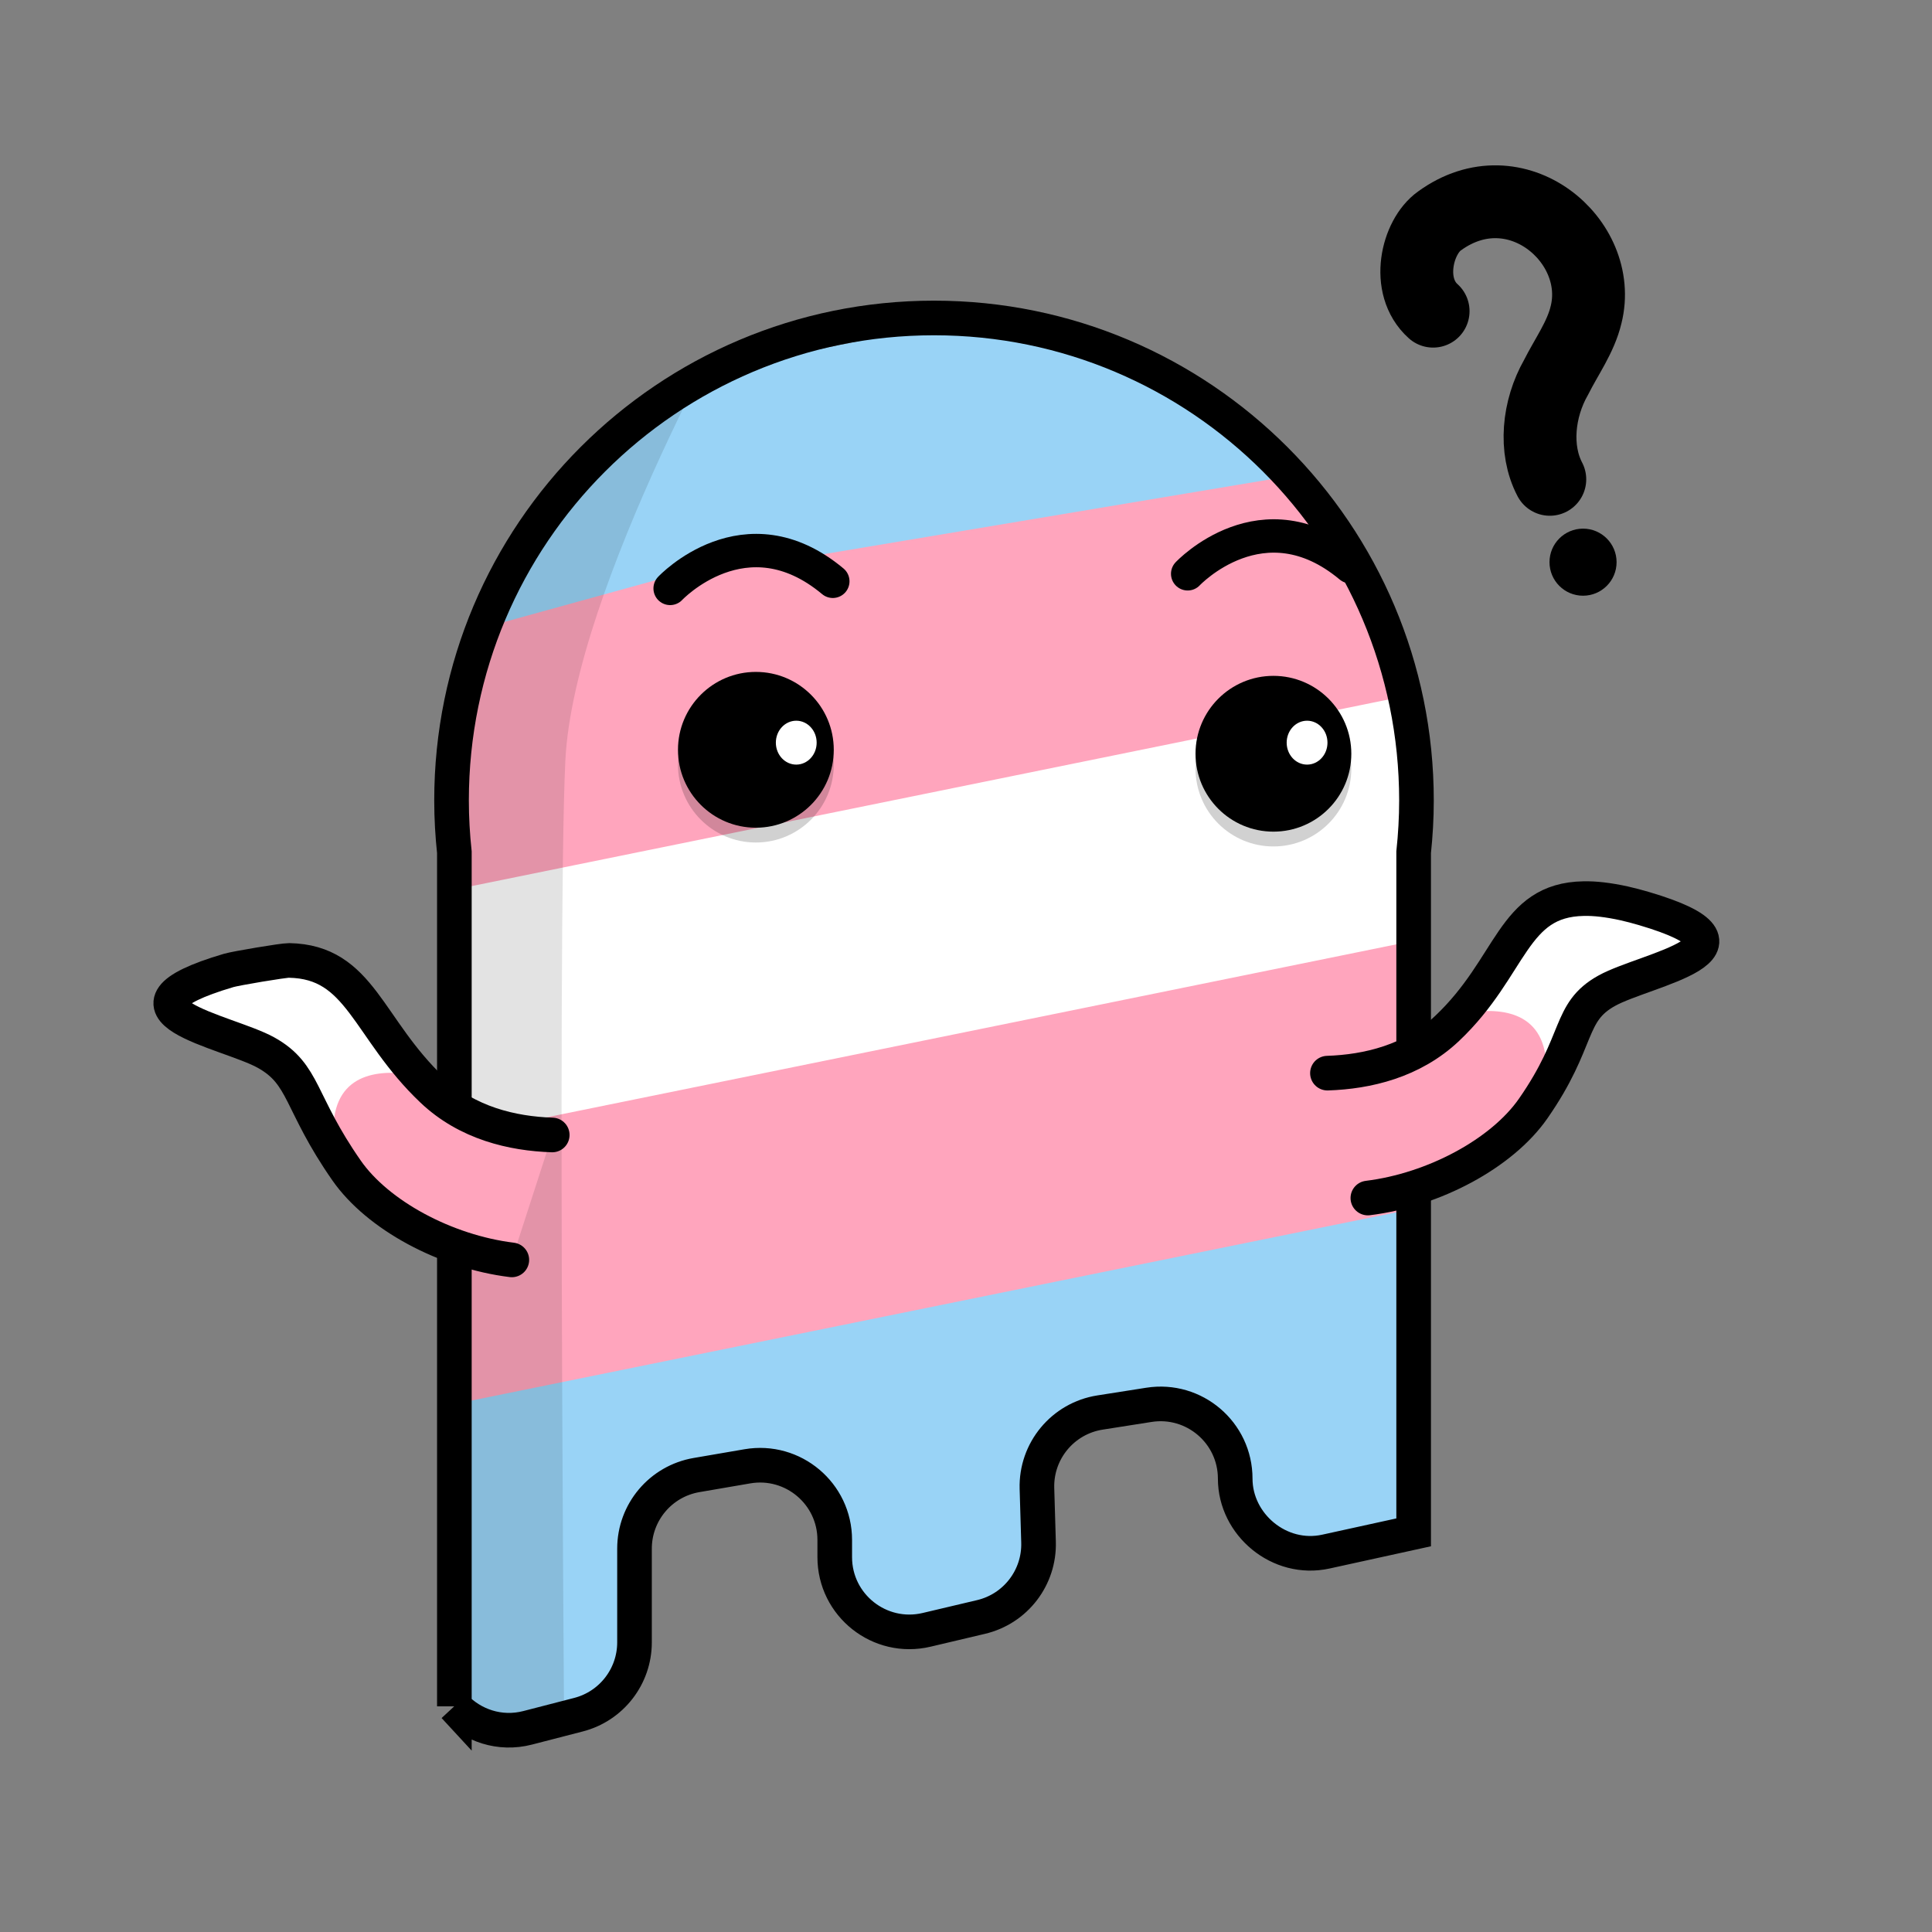 <?xml version="1.0" encoding="UTF-8"?>
<svg id="Capa_1" data-name="Capa 1" xmlns="http://www.w3.org/2000/svg" xmlns:xlink="http://www.w3.org/1999/xlink" viewBox="0 0 500 500">
  <rect x="0" y="0" width="500" height="500" fill="#808080" stroke="none"/>
  <defs>
    <style>
      .cls-1 {
        stroke-width: 18.85px;
      }

      .cls-1, .cls-2, .cls-3, .cls-4 {
        fill: none;
        stroke: #000;
        stroke-miterlimit: 10;
      }

      .cls-1, .cls-3, .cls-4 {
        stroke-linecap: round;
      }

      .cls-2, .cls-4 {
        stroke-width: 8.96px;
      }

      .cls-5 {
        fill: #ffa5bd;
      }

      .cls-5, .cls-6, .cls-7, .cls-8, .cls-9, .cls-10 {
        stroke-width: 0px;
      }

      .cls-3 {
        stroke-width: 8.64px;
      }

      .cls-11 {
        clip-path: url(#clippath-2);
      }

      .cls-6 {
        opacity: .18;
      }

      .cls-7 {
        fill: #99d3f6;
      }

      .cls-12 {
        clip-path: url(#clippath-1);
      }

      .cls-9 {
        fill: #fff;
      }

      .cls-10 {
        opacity: .11;
      }

      .cls-13 {
        clip-path: url(#clippath);
      }
    </style>
    <clipPath id="clippath">
      <path class="cls-2" d="m117.58,441.59c4.62,4.95,11.74,7.44,18.97,5.57l13.16-3.4c8.53-2.2,14.5-9.9,14.5-18.72v-24.25c0-9.42,6.78-17.46,16.06-19.05l13.16-2.26c11.81-2.02,22.6,7.07,22.6,19.05v4.46c0,12.47,11.64,21.68,23.78,18.81l14.09-3.33c8.93-2.11,15.15-10.21,14.87-19.39l-.41-13.85c-.29-9.73,6.7-18.16,16.32-19.67l12.66-1.99c11.73-1.84,22.33,7.22,22.33,19.1s11.42,21.53,23.48,18.88l22.7-4.98v-176.01c.47-4.41.73-8.88.73-13.41,0-68.96-55.9-124.86-124.86-124.86s-124.86,55.9-124.86,124.86c0,4.53.26,9,.73,13.41v221.04Z"/>
    </clipPath>
    <clipPath id="clippath-1">
      <path class="cls-4" d="m142.92,293.73c-10.32-.34-21.98-3.06-30.99-11.59-16.95-16.04-18.54-33.25-37.12-33.58-1.48-.03-13.82,2.05-15.63,2.59-34.28,10.12-.45,15.64,9.66,21.26s8.51,12.82,20.87,30.54c8.05,11.53,25.59,21,42.75,23.11"/>
    </clipPath>
    <clipPath id="clippath-2">
      <path class="cls-4" d="m343.54,277.73c10.32-.34,21.98-3.06,30.99-11.59,16.95-16.04,16.74-33.25,35.32-33.58,1.48-.03,3.06.05,4.77.25s3.68.53,5.74.99c1.61.36,3.32.81,5.12,1.34,34.28,10.12.45,15.64-9.66,21.26-10.12,5.62-6.71,12.82-19.07,30.54-8.05,11.53-25.59,21-42.75,23.11"/>
    </clipPath>
  </defs>
  <g>
    <g>
      <g class="cls-13">
        <g>
          <polygon class="cls-7" points="406.49 112.24 51.23 184.55 51.23 123.09 406.49 50.77 406.49 112.24"/>
          <polygon class="cls-5" points="401.71 173.32 46.46 245.64 46.46 184.17 186.58 145.49 200.8 145.49 401.71 111.85 401.71 173.32"/>
          <polygon class="cls-9" points="413.85 234.39 58.59 306.71 58.59 242.24 413.85 169.93 413.85 234.39"/>
          <polygon class="cls-5" points="417.76 303.28 62.5 375.59 63.12 305.11 418.37 232.79 417.76 303.28"/>
          <polygon class="cls-7" points="403.46 366.65 48.2 438.96 48.2 377.49 403.46 305.18 403.46 366.65"/>
          <polygon class="cls-7" points="407.56 393.8 52.31 466.11 52.31 404.64 407.56 332.33 407.56 393.8"/>
        </g>
        <path class="cls-10" d="m193.89,73.16s-45.39,78.61-47.58,123.73c-2.19,45.11,0,290.46,0,290.46h-55.86l9.86-372.4,93.58-41.79Z"/>
      </g>
      <path class="cls-2" d="m117.58,441.59c4.62,4.95,11.74,7.44,18.97,5.57l13.16-3.4c8.53-2.2,14.5-9.9,14.5-18.72v-24.25c0-9.42,6.78-17.46,16.06-19.05l13.16-2.26c11.81-2.02,22.6,7.07,22.6,19.05v4.46c0,12.47,11.64,21.68,23.78,18.81l14.09-3.33c8.93-2.11,15.15-10.21,14.87-19.39l-.41-13.85c-.29-9.73,6.7-18.16,16.32-19.67l12.66-1.99c11.73-1.84,22.33,7.22,22.33,19.1s11.42,21.53,23.48,18.88l22.7-4.98v-176.01c.47-4.41.73-8.88.73-13.41,0-68.96-55.9-124.86-124.86-124.86s-124.86,55.9-124.86,124.86c0,4.53.26,9,.73,13.41v221.04Z"/>
    </g>
    <g>
      <circle class="cls-8" cx="195.62" cy="194.05" r="20.16"/>
      <circle class="cls-8" cx="329.56" cy="195.07" r="20.16"/>
      <circle class="cls-6" cx="195.62" cy="197.88" r="20.16"/>
      <circle class="cls-6" cx="329.56" cy="198.9" r="20.16"/>
      <ellipse class="cls-9" cx="338.27" cy="192.2" rx="5.28" ry="5.68"/>
      <ellipse class="cls-9" cx="206.07" cy="192.2" rx="5.28" ry="5.68"/>
    </g>
  </g>
  <path class="cls-1" d="m401.09,124.05c-4.08-7.79-3.02-18.25,1.62-26.4,2.71-5.39,6.39-10.39,7.77-16.23,4.76-19.1-18.19-38.62-37.96-24.23-5.77,4.08-8.89,16.83-1.63,23.34"/>
  <circle class="cls-8" cx="409.69" cy="145.49" r="8.68"/>
  <path class="cls-3" d="m173.43,152.28s19.46-20.75,42.1-1.84"/>
  <path class="cls-3" d="m307.37,148.5s19.46-20.75,42.1-1.84"/>
  <g>
    <g class="cls-12">
      <polygon class="cls-9" points="11.72 294.49 76.63 294.13 137.29 274.66 71.62 229.12 32.79 238.31 22.88 266.82 11.72 294.49"/>
      <path class="cls-5" d="m85.17,347.58l44.4-10.11,18.93-50.17-32.21-6.69s-47.85-19.02-22.74,39.23c1.4,3.26-15.59,20.21-15.59,20.21l7.21,7.54Z"/>
    </g>
    <path class="cls-4" d="m142.92,293.73c-10.32-.34-21.98-3.06-30.99-11.59-16.95-16.04-18.54-33.25-37.12-33.58-1.48-.03-13.82,2.05-15.63,2.59-34.28,10.12-.45,15.64,9.66,21.26s8.51,12.82,20.87,30.54c8.05,11.53,25.59,21,42.75,23.11"/>
  </g>
  <g>
    <g class="cls-11">
      <polygon class="cls-9" points="474.74 278.49 409.84 278.13 349.17 258.66 413.05 213.12 451.87 222.31 461.79 250.82 474.74 278.49"/>
      <path class="cls-5" d="m401.3,331.58l-44.4-10.11-18.93-50.17,32.21-6.69s47.85-19.02,22.74,39.23c-1.4,3.26,15.59,20.21,15.59,20.21l-7.21,7.54Z"/>
    </g>
    <path class="cls-4" d="m343.54,277.73c10.32-.34,21.98-3.06,30.99-11.59,16.95-16.04,16.74-33.25,35.32-33.58,1.48-.03,3.06.05,4.77.25s3.68.53,5.74.99c1.61.36,3.32.81,5.12,1.34,34.28,10.12.45,15.64-9.66,21.26-10.12,5.62-6.71,12.82-19.07,30.54-8.05,11.53-25.59,21-42.75,23.11"/>
  </g>
</svg>